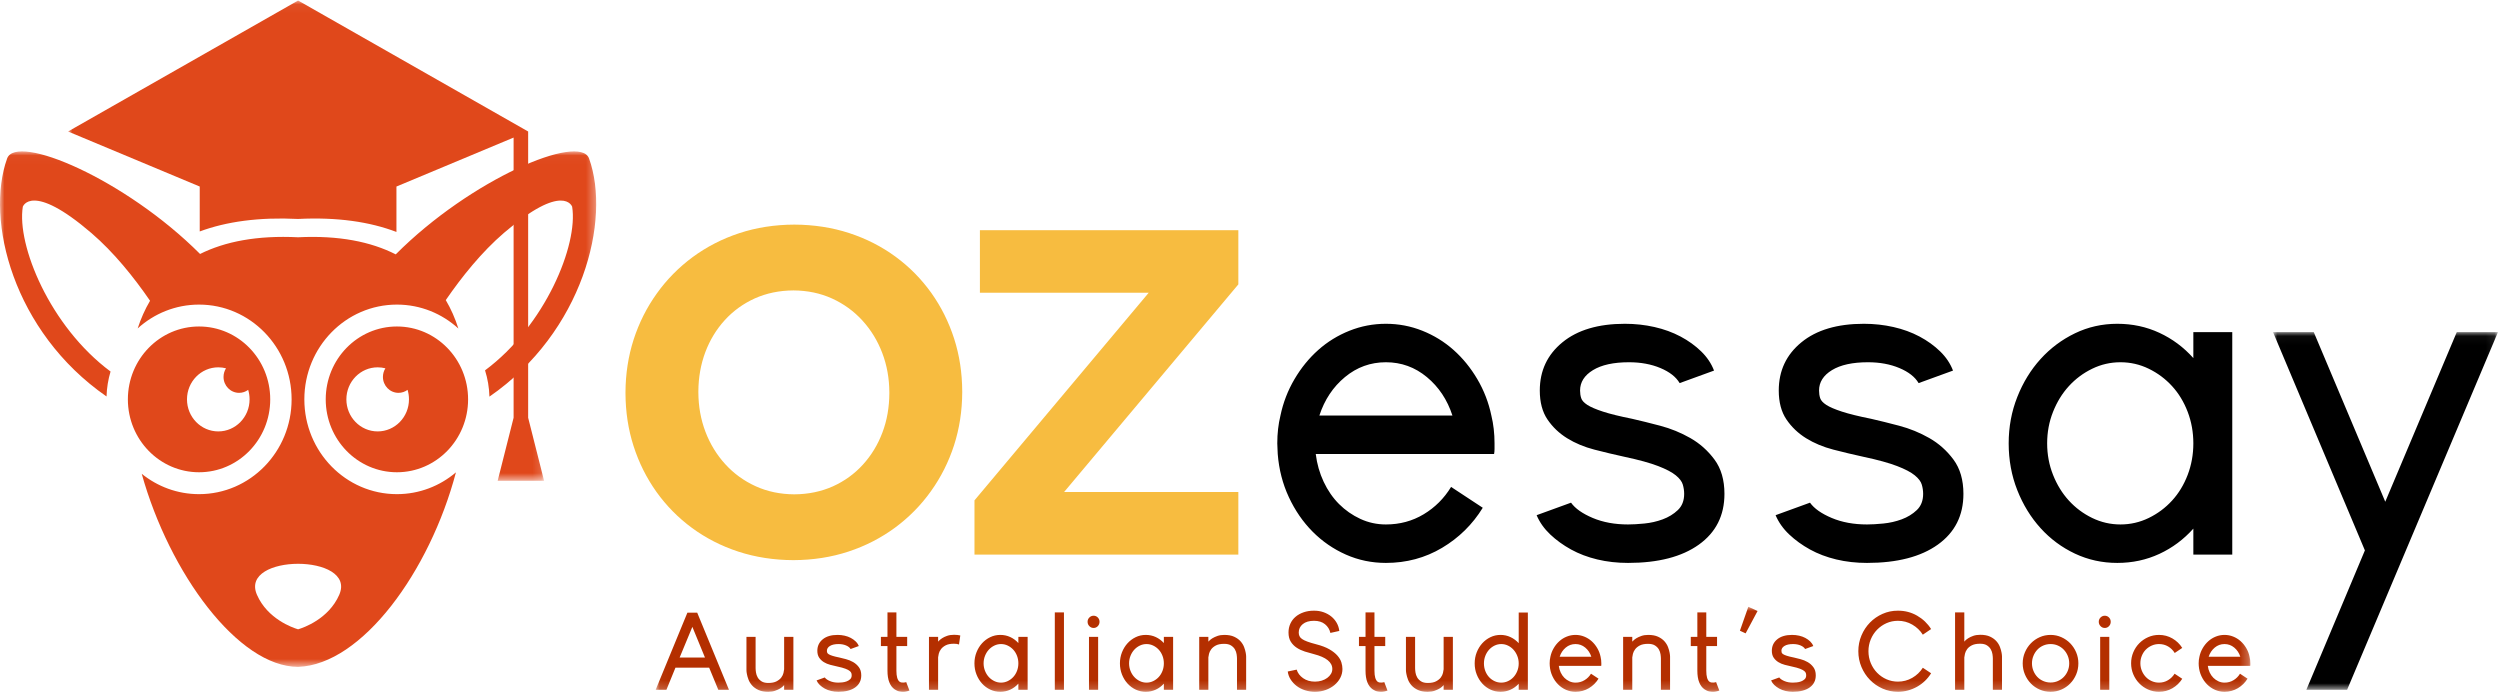 <?xml version="1.0" encoding="UTF-8" standalone="no"?>
<svg width="288px" height="80px" viewBox="0 0 288 80" version="1.1" xmlns="http://www.w3.org/2000/svg" xmlns:xlink="http://www.w3.org/1999/xlink">
    <!-- Generator: Sketch 41.2 (35397) - http://www.bohemiancoding.com/sketch -->
    <title>Logo</title>
    <desc>Created with Sketch.</desc>
    <defs>
        <polygon id="path-1" points="1.17973531e-21 0.022 1.17973531e-21 59.405 68.682 59.405 68.682 0.022 0 0.022"></polygon>
        <polygon id="path-3" points="0.03 9.805 183.738 9.805 183.738 0.014 0.03 0.014 0.03 9.805"></polygon>
        <polygon id="path-5" points="54.847 0.052 0.003 0.052 0.003 55.384 54.847 55.384 54.847 0.052"></polygon>
        <polygon id="path-7" points="25.921 41.248 25.921 0.044 0.008 0.044 0.008 41.248 25.921 41.248"></polygon>
    </defs>
    <g id="Styleguide" stroke="none" stroke-width="1" fill="none" fill-rule="evenodd">
        <g id="OZ-27/02-Home-page" transform="translate(-830, -2758)">
            <g id="Group-19" transform="translate(0, 2502)">
                <g id="Tel" transform="translate(724, 0)">
                    <g id="Logo" transform="translate(106, 256)">
                        <g id="Group-3" transform="translate(0, 17.419)">
                            <mask id="mask-2" fill="white">
                                <use xlink:href="#path-1"></use>
                            </mask>
                            <g id="Clip-2"></g>
                            <path d="M34.34,59.405 C41.699,59.155 49.507,48.411 52.525,36.997 C50.679,38.564 48.309,39.507 45.724,39.507 C39.836,39.507 35.061,34.617 35.061,28.588 C35.061,22.56 39.836,17.67 45.724,17.67 C48.442,17.67 50.922,18.712 52.805,20.427 C52.435,19.267 51.955,18.169 51.353,17.152 C53.204,14.46 55.488,11.615 58.061,9.405 C64.93,3.504 65.912,6.393 65.912,6.393 C66.621,10.771 62.825,20.085 55.877,25.245 C56.178,26.203 56.353,27.219 56.383,28.273 C67.177,20.815 70.4,7.907 67.861,0.841 C66.802,-2.108 54.221,3.216 45.589,11.885 C42.723,10.428 39.025,9.681 34.34,9.915 C29.625,9.679 25.915,10.409 23.047,11.838 C14.416,3.197 1.878,-2.103 0.82,0.841 C-1.716,7.901 1.499,20.793 12.273,28.254 C12.302,27.257 12.462,26.293 12.736,25.381 C5.738,20.186 1.915,10.807 2.628,6.397 C2.628,6.397 3.617,3.49 10.532,9.43 C13.123,11.655 15.423,14.519 17.286,17.23 C16.698,18.222 16.226,19.291 15.858,20.419 C17.74,18.709 20.217,17.67 22.93,17.67 C28.819,17.67 33.593,22.56 33.593,28.588 C33.593,34.617 28.819,39.507 22.93,39.507 C20.437,39.507 18.142,38.629 16.326,37.16 C19.53,48.641 27.456,59.395 34.34,59.405 L34.34,59.405 Z M34.341,55.077 L34.29,55.062 C33.736,54.895 30.819,53.897 29.6,51.098 C27.529,46.341 41.153,46.341 39.082,51.098 C37.863,53.897 34.946,54.895 34.392,55.062 L34.341,55.077 Z M43.508,24.897 C43.815,24.897 44.113,24.936 44.397,25.01 C44.217,25.296 44.113,25.636 44.113,26.002 C44.113,27.015 44.915,27.837 45.905,27.837 C46.295,27.837 46.657,27.708 46.951,27.491 C47.057,27.838 47.114,28.206 47.114,28.588 C47.114,30.627 45.499,32.28 43.508,32.28 C41.517,32.28 39.903,30.627 39.903,28.588 C39.903,26.55 41.517,24.897 43.508,24.897 L43.508,24.897 Z M25.147,24.897 C25.453,24.897 25.751,24.936 26.035,25.01 C25.856,25.296 25.751,25.636 25.751,26.002 C25.751,27.015 26.554,27.837 27.543,27.837 C27.934,27.837 28.295,27.708 28.59,27.491 C28.695,27.838 28.752,28.206 28.752,28.588 C28.752,30.627 27.137,32.28 25.147,32.28 C23.156,32.28 21.541,30.627 21.541,28.588 C21.541,26.55 23.156,24.897 25.147,24.897 L25.147,24.897 Z M45.724,20.192 C41.196,20.192 37.524,23.952 37.524,28.588 C37.524,33.225 41.196,36.985 45.724,36.985 C50.252,36.985 53.924,33.225 53.924,28.588 C53.924,23.952 50.252,20.192 45.724,20.192 L45.724,20.192 Z M22.93,20.192 C27.459,20.192 31.13,23.952 31.13,28.588 C31.13,33.225 27.459,36.985 22.93,36.985 C18.403,36.985 14.731,33.225 14.731,28.588 C14.731,23.952 18.403,20.192 22.93,20.192 L22.93,20.192 Z" id="Fill-1" fill="#E0481B" mask="url(#mask-2)"></path>
                        </g>
                        <path d="M91.4,64.528 C93.659,64.519 95.771,64.19 97.743,63.54 C99.716,62.89 101.506,61.965 103.114,60.782 C104.713,59.598 106.094,58.201 107.241,56.591 C108.397,54.98 109.283,53.218 109.909,51.288 C110.526,49.366 110.839,47.337 110.848,45.201 L110.848,45.095 C110.839,42.959 110.535,40.939 109.918,39.017 C109.301,37.096 108.423,35.343 107.285,33.741 C106.138,32.139 104.773,30.751 103.174,29.577 C101.584,28.411 99.803,27.495 97.839,26.854 C95.875,26.213 93.763,25.884 91.504,25.875 C89.245,25.884 87.133,26.213 85.16,26.863 C83.188,27.513 81.398,28.438 79.79,29.621 C78.191,30.805 76.81,32.202 75.662,33.812 C74.507,35.423 73.62,37.185 72.995,39.115 C72.378,41.037 72.065,43.066 72.056,45.201 L72.056,45.308 C72.065,47.444 72.369,49.463 72.986,51.385 C73.603,53.307 74.481,55.06 75.619,56.662 C76.766,58.264 78.13,59.652 79.729,60.826 C81.32,61.992 83.101,62.908 85.065,63.549 C87.029,64.19 89.14,64.519 91.4,64.528 L91.4,64.528 Z M91.504,56.947 C89.879,56.938 88.393,56.626 87.046,56.012 C85.699,55.399 84.535,54.553 83.553,53.476 C82.571,52.4 81.806,51.154 81.267,49.739 C80.729,48.325 80.459,46.812 80.451,45.201 L80.451,45.095 C80.459,43.484 80.729,41.971 81.25,40.575 C81.78,39.169 82.527,37.941 83.501,36.873 C84.474,35.805 85.63,34.978 86.959,34.373 C88.298,33.777 89.775,33.465 91.4,33.456 C93.025,33.465 94.511,33.777 95.858,34.39 C97.204,35.004 98.369,35.85 99.351,36.926 C100.333,38.003 101.098,39.249 101.636,40.664 C102.175,42.078 102.445,43.591 102.453,45.201 L102.453,45.308 C102.445,46.919 102.184,48.431 101.654,49.828 C101.124,51.234 100.376,52.462 99.403,53.53 C98.43,54.598 97.283,55.425 95.945,56.03 C94.606,56.626 93.129,56.938 91.504,56.947 L91.504,56.947 Z M112.26,63.887 L142.657,63.887 L142.657,56.68 L122.583,56.68 L142.657,32.762 L142.657,26.516 L112.885,26.516 L112.885,33.723 L132.333,33.723 L112.26,57.641 L112.26,63.887 Z" id="Fill-4" fill="#F7BC40"></path>
                        <path d="M151.575,52.302 C151.714,53.441 152.018,54.509 152.487,55.505 C152.957,56.502 153.548,57.356 154.26,58.068 C154.973,58.78 155.79,59.349 156.711,59.776 C157.632,60.203 158.614,60.417 159.657,60.417 C161.256,60.417 162.707,60.025 164.01,59.242 C165.314,58.459 166.365,57.409 167.165,56.093 L170.814,58.495 C169.632,60.417 168.068,61.956 166.122,63.113 C164.175,64.27 162.02,64.848 159.657,64.848 C158.023,64.848 156.485,64.528 155.042,63.887 C153.6,63.246 152.322,62.365 151.21,61.244 C150.098,60.123 149.185,58.797 148.473,57.267 C147.76,55.737 147.335,54.082 147.195,52.302 C147.195,52.124 147.187,51.928 147.169,51.715 C147.152,51.501 147.143,51.288 147.143,51.074 C147.143,49.935 147.265,48.867 147.508,47.871 C147.821,46.376 148.36,44.979 149.125,43.68 C149.889,42.381 150.802,41.26 151.862,40.317 C152.922,39.373 154.121,38.635 155.459,38.101 C156.798,37.567 158.197,37.3 159.657,37.3 C161.116,37.3 162.516,37.567 163.854,38.101 C165.192,38.635 166.391,39.373 167.451,40.317 C168.511,41.26 169.424,42.381 170.189,43.68 C170.954,44.979 171.492,46.376 171.805,47.871 C172.048,48.867 172.17,49.935 172.17,51.074 L172.17,51.715 C172.17,51.928 172.153,52.124 172.118,52.302 L151.575,52.302 Z M167.321,47.871 C166.73,46.056 165.748,44.579 164.375,43.44 C163.002,42.301 161.429,41.731 159.657,41.731 C157.884,41.731 156.311,42.301 154.938,43.44 C153.565,44.579 152.583,46.056 151.992,47.871 L167.321,47.871 Z M188.02,48.245 C188.959,48.458 190.036,48.725 191.253,49.045 C192.469,49.366 193.625,49.837 194.72,50.46 C195.815,51.083 196.745,51.911 197.509,52.943 C198.274,53.975 198.656,55.292 198.656,56.893 C198.656,59.385 197.674,61.333 195.711,62.739 C193.747,64.145 191.027,64.848 187.551,64.848 C186.3,64.848 185.118,64.715 184.006,64.448 C182.893,64.181 181.885,63.798 180.982,63.3 C180.078,62.801 179.278,62.223 178.583,61.565 C177.888,60.906 177.366,60.168 177.019,59.349 L180.982,57.908 C181.468,58.584 182.302,59.171 183.484,59.669 C184.666,60.168 186.022,60.417 187.551,60.417 C188.072,60.417 188.698,60.381 189.428,60.31 C190.158,60.239 190.862,60.079 191.54,59.83 C192.217,59.58 192.8,59.225 193.286,58.762 C193.773,58.299 194.016,57.676 194.016,56.893 C194.016,56.537 193.964,56.181 193.86,55.826 C193.755,55.47 193.486,55.114 193.052,54.758 C192.617,54.402 191.939,54.046 191.018,53.69 C190.097,53.334 188.802,52.978 187.134,52.622 C185.987,52.373 184.831,52.097 183.667,51.795 C182.502,51.492 181.459,51.056 180.538,50.487 C179.617,49.917 178.861,49.197 178.27,48.325 C177.679,47.453 177.384,46.34 177.384,44.988 C177.384,42.71 178.253,40.859 179.991,39.436 C181.729,38.012 184.127,37.3 187.186,37.3 C188.368,37.3 189.506,37.425 190.601,37.674 C191.696,37.923 192.695,38.288 193.599,38.768 C194.503,39.249 195.294,39.818 195.971,40.477 C196.649,41.135 197.145,41.874 197.457,42.692 L193.495,44.134 C193.078,43.422 192.339,42.844 191.279,42.398 C190.219,41.954 189.011,41.731 187.655,41.731 C185.882,41.731 184.501,42.034 183.51,42.639 C182.52,43.244 182.024,44.027 182.024,44.988 C182.024,45.308 182.068,45.602 182.155,45.869 C182.241,46.136 182.476,46.394 182.858,46.643 C183.241,46.892 183.84,47.15 184.657,47.417 C185.474,47.684 186.595,47.96 188.02,48.245 L188.02,48.245 Z M215.55,48.245 C216.488,48.458 217.566,48.725 218.782,49.045 C219.999,49.366 221.154,49.837 222.249,50.46 C223.344,51.083 224.274,51.911 225.039,52.943 C225.804,53.975 226.186,55.292 226.186,56.893 C226.186,59.385 225.204,61.333 223.24,62.739 C221.276,64.145 218.556,64.848 215.08,64.848 C213.829,64.848 212.647,64.715 211.535,64.448 C210.423,64.181 209.415,63.798 208.511,63.3 C207.607,62.801 206.808,62.223 206.112,61.565 C205.417,60.906 204.896,60.168 204.548,59.349 L208.511,57.908 C208.998,58.584 209.832,59.171 211.014,59.669 C212.195,60.168 213.551,60.417 215.08,60.417 C215.602,60.417 216.228,60.381 216.957,60.31 C217.687,60.239 218.391,60.079 219.069,59.83 C219.747,59.58 220.329,59.225 220.816,58.762 C221.302,58.299 221.546,57.676 221.546,56.893 C221.546,56.537 221.494,56.181 221.389,55.826 C221.285,55.47 221.016,55.114 220.581,54.758 C220.147,54.402 219.469,54.046 218.547,53.69 C217.626,53.334 216.332,52.978 214.663,52.622 C213.516,52.373 212.36,52.097 211.196,51.795 C210.031,51.492 208.989,51.056 208.068,50.487 C207.147,49.917 206.391,49.197 205.8,48.325 C205.209,47.453 204.913,46.34 204.913,44.988 C204.913,42.71 205.782,40.859 207.52,39.436 C209.258,38.012 211.656,37.3 214.715,37.3 C215.897,37.3 217.035,37.425 218.13,37.674 C219.225,37.923 220.225,38.288 221.128,38.768 C222.032,39.249 222.823,39.818 223.501,40.477 C224.179,41.135 224.674,41.874 224.987,42.692 L221.024,44.134 C220.607,43.422 219.868,42.844 218.808,42.398 C217.748,41.954 216.54,41.731 215.185,41.731 C213.412,41.731 212.03,42.034 211.04,42.639 C210.049,43.244 209.554,44.027 209.554,44.988 C209.554,45.308 209.597,45.602 209.684,45.869 C209.771,46.136 210.005,46.394 210.388,46.643 C210.77,46.892 211.37,47.15 212.187,47.417 C213.003,47.684 214.125,47.96 215.55,48.245 L215.55,48.245 Z M257.157,38.261 L257.157,63.887 L252.673,63.887 L252.673,60.897 C251.56,62.143 250.257,63.113 248.762,63.807 C247.268,64.501 245.651,64.848 243.913,64.848 C242.175,64.848 240.55,64.492 239.038,63.78 C237.526,63.068 236.205,62.09 235.076,60.844 C233.946,59.598 233.051,58.139 232.391,56.466 C231.73,54.793 231.4,52.996 231.4,51.074 C231.4,49.188 231.73,47.408 232.391,45.735 C233.051,44.062 233.946,42.603 235.076,41.358 C236.205,40.112 237.526,39.124 239.038,38.395 C240.55,37.665 242.175,37.3 243.913,37.3 C245.651,37.3 247.268,37.647 248.762,38.341 C250.257,39.035 251.56,40.005 252.673,41.251 L252.673,38.261 L257.157,38.261 Z M244.278,60.417 C245.425,60.417 246.511,60.168 247.537,59.669 C248.562,59.171 249.457,58.504 250.222,57.667 C250.987,56.831 251.586,55.843 252.021,54.704 C252.455,53.565 252.673,52.355 252.673,51.074 C252.673,49.793 252.455,48.583 252.021,47.444 C251.586,46.305 250.987,45.317 250.222,44.481 C249.457,43.644 248.562,42.977 247.537,42.479 C246.511,41.98 245.425,41.731 244.278,41.731 C243.131,41.731 242.045,41.98 241.019,42.479 C239.994,42.977 239.099,43.644 238.334,44.481 C237.57,45.317 236.961,46.305 236.51,47.444 C236.058,48.583 235.832,49.793 235.832,51.074 C235.832,52.355 236.058,53.565 236.51,54.704 C236.961,55.843 237.57,56.831 238.334,57.667 C239.099,58.504 239.994,59.171 241.019,59.669 C242.045,60.168 243.131,60.417 244.278,60.417 L244.278,60.417 Z" id="Fill-6" fill="#000000"></path>
                        <g id="Group-10" transform="translate(75.501, 69.889)">
                            <mask id="mask-4" fill="white">
                                <use xlink:href="#path-3"></use>
                            </mask>
                            <g id="Clip-9"></g>
                            <path d="M4.817,0.687 L8.475,9.576 L7.248,9.576 L6.193,7.024 L2.312,7.024 L1.27,9.576 L0.03,9.576 L3.688,0.687 L4.817,0.687 Z M2.795,5.855 L5.71,5.855 L4.259,2.325 L2.795,5.855 Z M10.54,7.747 C10.507,7.587 10.49,7.438 10.49,7.303 L10.49,7.125 L10.49,3.481 L11.544,3.481 L11.544,7.074 C11.544,7.218 11.559,7.388 11.588,7.582 C11.617,7.777 11.681,7.963 11.78,8.141 C11.879,8.319 12.026,8.471 12.22,8.598 C12.415,8.725 12.677,8.789 13.008,8.789 C13.405,8.789 13.723,8.725 13.963,8.598 C14.202,8.471 14.384,8.323 14.508,8.154 C14.632,7.984 14.715,7.811 14.756,7.633 C14.798,7.455 14.822,7.316 14.831,7.214 L14.831,3.481 L15.897,3.481 L15.897,9.576 L14.831,9.576 L14.831,9.03 C14.831,9.03 14.792,9.072 14.713,9.157 C14.634,9.242 14.519,9.331 14.366,9.424 C14.213,9.517 14.023,9.604 13.795,9.684 C13.568,9.764 13.301,9.805 12.995,9.805 C12.541,9.805 12.164,9.735 11.867,9.595 C11.569,9.456 11.327,9.282 11.141,9.074 C10.955,8.867 10.817,8.643 10.726,8.401 C10.635,8.16 10.573,7.942 10.54,7.747 L10.54,7.747 Z M21.186,5.855 C21.409,5.906 21.666,5.97 21.955,6.046 C22.245,6.122 22.519,6.234 22.78,6.382 C23.04,6.531 23.261,6.727 23.443,6.973 C23.625,7.218 23.716,7.531 23.716,7.912 C23.716,8.505 23.483,8.969 23.015,9.303 C22.548,9.638 21.901,9.805 21.075,9.805 C20.777,9.805 20.496,9.773 20.231,9.709 C19.967,9.646 19.727,9.555 19.512,9.436 C19.297,9.318 19.107,9.18 18.942,9.024 C18.776,8.867 18.652,8.691 18.569,8.497 L19.512,8.154 C19.628,8.315 19.826,8.454 20.107,8.573 C20.388,8.691 20.711,8.751 21.075,8.751 C21.199,8.751 21.347,8.742 21.521,8.725 C21.695,8.708 21.862,8.67 22.023,8.611 C22.185,8.552 22.323,8.467 22.439,8.357 C22.555,8.247 22.612,8.099 22.612,7.912 C22.612,7.828 22.6,7.743 22.575,7.659 C22.55,7.574 22.486,7.489 22.383,7.405 C22.28,7.32 22.118,7.235 21.899,7.151 C21.68,7.066 21.372,6.981 20.975,6.897 C20.703,6.837 20.428,6.772 20.151,6.7 C19.874,6.628 19.626,6.524 19.407,6.389 C19.188,6.253 19.008,6.082 18.867,5.875 C18.727,5.667 18.656,5.402 18.656,5.081 C18.656,4.539 18.863,4.099 19.276,3.76 C19.69,3.421 20.26,3.252 20.988,3.252 C21.269,3.252 21.54,3.282 21.8,3.341 C22.061,3.4 22.298,3.487 22.513,3.601 C22.728,3.716 22.916,3.851 23.077,4.008 C23.239,4.164 23.357,4.34 23.431,4.535 L22.488,4.877 C22.389,4.708 22.214,4.571 21.961,4.465 C21.709,4.359 21.422,4.306 21.1,4.306 C20.678,4.306 20.349,4.378 20.113,4.522 C19.878,4.666 19.76,4.852 19.76,5.081 C19.76,5.157 19.77,5.227 19.791,5.29 C19.812,5.354 19.867,5.415 19.958,5.474 C20.049,5.534 20.192,5.595 20.386,5.658 C20.581,5.722 20.847,5.788 21.186,5.855 L21.186,5.855 Z M29.265,9.665 C29.241,9.674 29.175,9.695 29.067,9.728 C28.96,9.762 28.825,9.785 28.664,9.798 C28.503,9.811 28.325,9.8 28.131,9.767 C27.936,9.733 27.748,9.652 27.566,9.525 C27.013,9.144 26.736,8.429 26.736,7.379 L26.736,4.535 L25.979,4.535 L25.979,3.481 L26.736,3.481 L26.736,0.662 L27.765,0.662 L27.765,3.481 L29.005,3.481 L29.005,4.535 L27.765,4.535 L27.765,7.379 C27.765,8.048 27.889,8.471 28.137,8.649 C28.211,8.7 28.292,8.729 28.379,8.738 C28.465,8.746 28.546,8.749 28.621,8.744 C28.695,8.74 28.759,8.729 28.813,8.713 C28.867,8.696 28.893,8.687 28.893,8.687 L29.265,9.665 Z M34.405,3.239 C34.67,3.239 34.91,3.265 35.125,3.316 L34.976,4.357 C34.827,4.298 34.633,4.268 34.393,4.268 C33.996,4.268 33.68,4.33 33.444,4.452 C33.209,4.575 33.027,4.723 32.899,4.897 C32.77,5.07 32.686,5.244 32.645,5.417 C32.603,5.591 32.578,5.728 32.57,5.83 L32.57,9.576 L31.516,9.576 L31.516,3.481 L32.57,3.481 L32.57,4.027 C32.578,4.018 32.622,3.974 32.7,3.893 C32.779,3.813 32.893,3.724 33.041,3.627 C33.19,3.529 33.378,3.44 33.606,3.36 C33.833,3.28 34.1,3.239 34.405,3.239 L34.405,3.239 Z M42.882,3.481 L42.882,9.576 L41.815,9.576 L41.815,8.865 C41.55,9.161 41.24,9.392 40.885,9.557 C40.529,9.722 40.145,9.805 39.732,9.805 C39.318,9.805 38.932,9.72 38.572,9.551 C38.212,9.381 37.898,9.149 37.629,8.852 C37.361,8.556 37.148,8.209 36.991,7.811 C36.834,7.413 36.755,6.985 36.755,6.528 C36.755,6.08 36.834,5.656 36.991,5.258 C37.148,4.861 37.361,4.513 37.629,4.217 C37.898,3.921 38.212,3.686 38.572,3.513 C38.932,3.339 39.318,3.252 39.732,3.252 C40.145,3.252 40.529,3.335 40.885,3.5 C41.24,3.665 41.55,3.896 41.815,4.192 L41.815,3.481 L42.882,3.481 Z M39.818,8.751 C40.091,8.751 40.349,8.691 40.593,8.573 C40.837,8.454 41.05,8.296 41.232,8.097 C41.414,7.898 41.557,7.663 41.66,7.392 C41.763,7.121 41.815,6.833 41.815,6.528 C41.815,6.224 41.763,5.936 41.66,5.665 C41.557,5.394 41.414,5.159 41.232,4.96 C41.05,4.761 40.837,4.602 40.593,4.484 C40.349,4.365 40.091,4.306 39.818,4.306 C39.546,4.306 39.287,4.365 39.043,4.484 C38.799,4.602 38.586,4.761 38.405,4.96 C38.223,5.159 38.078,5.394 37.971,5.665 C37.863,5.936 37.809,6.224 37.809,6.528 C37.809,6.833 37.863,7.121 37.971,7.392 C38.078,7.663 38.223,7.898 38.405,8.097 C38.586,8.296 38.799,8.454 39.043,8.573 C39.287,8.691 39.546,8.751 39.818,8.751 L39.818,8.751 Z M46.013,9.576 L47.067,9.576 L47.067,0.662 L46.013,0.662 L46.013,9.576 Z M49.95,9.576 L51.004,9.576 L51.004,3.481 L49.95,3.481 L49.95,9.576 Z M51.165,1.741 C51.165,1.936 51.099,2.103 50.967,2.243 C50.834,2.382 50.673,2.452 50.483,2.452 C50.293,2.452 50.13,2.382 49.993,2.243 C49.857,2.103 49.789,1.936 49.789,1.741 C49.789,1.546 49.857,1.381 49.993,1.246 C50.13,1.11 50.293,1.042 50.483,1.042 C50.673,1.042 50.834,1.11 50.967,1.246 C51.099,1.381 51.165,1.546 51.165,1.741 L51.165,1.741 Z M59.641,3.481 L59.641,9.576 L58.575,9.576 L58.575,8.865 C58.31,9.161 58,9.392 57.644,9.557 C57.289,9.722 56.904,9.805 56.491,9.805 C56.078,9.805 55.691,9.72 55.331,9.551 C54.972,9.381 54.658,9.149 54.389,8.852 C54.12,8.556 53.907,8.209 53.75,7.811 C53.593,7.413 53.515,6.985 53.515,6.528 C53.515,6.08 53.593,5.656 53.75,5.258 C53.907,4.861 54.12,4.513 54.389,4.217 C54.658,3.921 54.972,3.686 55.331,3.513 C55.691,3.339 56.078,3.252 56.491,3.252 C56.904,3.252 57.289,3.335 57.644,3.5 C58,3.665 58.31,3.896 58.575,4.192 L58.575,3.481 L59.641,3.481 Z M56.578,8.751 C56.851,8.751 57.109,8.691 57.353,8.573 C57.597,8.454 57.81,8.296 57.992,8.097 C58.174,7.898 58.316,7.663 58.42,7.392 C58.523,7.121 58.575,6.833 58.575,6.528 C58.575,6.224 58.523,5.936 58.42,5.665 C58.316,5.394 58.174,5.159 57.992,4.96 C57.81,4.761 57.597,4.602 57.353,4.484 C57.109,4.365 56.851,4.306 56.578,4.306 C56.305,4.306 56.047,4.365 55.803,4.484 C55.559,4.602 55.346,4.761 55.164,4.96 C54.982,5.159 54.837,5.394 54.73,5.665 C54.623,5.936 54.569,6.224 54.569,6.528 C54.569,6.833 54.623,7.121 54.73,7.392 C54.837,7.663 54.982,7.898 55.164,8.097 C55.346,8.296 55.559,8.454 55.803,8.573 C56.047,8.691 56.305,8.751 56.578,8.751 L56.578,8.751 Z M68.006,5.309 C68.022,5.402 68.035,5.485 68.043,5.557 C68.051,5.629 68.055,5.695 68.055,5.754 L68.055,5.932 L68.055,9.576 L67.001,9.576 L67.001,5.982 C67.001,5.847 66.987,5.682 66.958,5.487 C66.929,5.292 66.865,5.106 66.765,4.928 C66.666,4.751 66.517,4.598 66.319,4.471 C66.12,4.344 65.856,4.281 65.525,4.281 C65.128,4.281 64.812,4.342 64.576,4.465 C64.341,4.588 64.159,4.736 64.031,4.909 C63.903,5.083 63.818,5.256 63.777,5.43 C63.735,5.604 63.71,5.741 63.702,5.843 L63.702,9.576 L62.648,9.576 L62.648,3.481 L63.702,3.481 L63.702,4.027 C63.71,4.027 63.754,3.984 63.832,3.9 C63.911,3.815 64.027,3.726 64.18,3.633 C64.333,3.54 64.523,3.453 64.75,3.373 C64.977,3.292 65.24,3.252 65.537,3.252 C65.992,3.252 66.371,3.322 66.672,3.462 C66.974,3.601 67.218,3.775 67.404,3.982 C67.59,4.19 67.729,4.414 67.82,4.655 C67.911,4.897 67.972,5.115 68.006,5.309 L68.006,5.309 Z M76.122,4.331 C76.75,4.492 77.261,4.687 77.654,4.916 C78.046,5.144 78.354,5.388 78.578,5.646 C78.801,5.904 78.952,6.164 79.03,6.427 C79.109,6.689 79.148,6.939 79.148,7.176 C79.148,7.54 79.065,7.881 78.9,8.198 C78.735,8.516 78.509,8.793 78.224,9.03 C77.939,9.267 77.604,9.456 77.22,9.595 C76.835,9.735 76.424,9.805 75.986,9.805 C75.581,9.805 75.196,9.745 74.832,9.627 C74.468,9.508 74.148,9.343 73.871,9.132 C73.594,8.92 73.365,8.672 73.183,8.389 C73.001,8.105 72.889,7.798 72.848,7.468 L73.877,7.252 C73.993,7.642 74.239,7.97 74.615,8.236 C74.991,8.503 75.448,8.636 75.986,8.636 C76.259,8.636 76.517,8.598 76.761,8.522 C77.005,8.446 77.218,8.34 77.399,8.205 C77.581,8.069 77.724,7.915 77.827,7.741 C77.931,7.568 77.982,7.379 77.982,7.176 C77.982,6.397 77.271,5.826 75.849,5.462 C75.51,5.377 75.167,5.28 74.82,5.17 C74.473,5.059 74.161,4.913 73.883,4.731 C73.606,4.549 73.379,4.319 73.201,4.039 C73.024,3.76 72.935,3.404 72.935,2.973 C72.935,2.609 73.005,2.272 73.146,1.963 C73.286,1.654 73.485,1.39 73.741,1.17 C73.997,0.949 74.307,0.776 74.671,0.649 C75.035,0.522 75.436,0.459 75.874,0.459 C76.263,0.459 76.627,0.518 76.965,0.636 C77.304,0.755 77.602,0.918 77.858,1.125 C78.115,1.333 78.323,1.578 78.485,1.862 C78.646,2.145 78.747,2.456 78.788,2.795 L77.759,3.024 C77.668,2.617 77.461,2.283 77.139,2.02 C76.817,1.758 76.395,1.627 75.874,1.627 C75.32,1.627 74.888,1.754 74.578,2.008 C74.268,2.262 74.113,2.583 74.113,2.973 C74.113,3.125 74.14,3.263 74.194,3.385 C74.247,3.508 74.346,3.62 74.491,3.722 C74.636,3.824 74.838,3.923 75.099,4.02 C75.359,4.118 75.7,4.221 76.122,4.331 L76.122,4.331 Z M84.338,9.665 C84.313,9.674 84.247,9.695 84.139,9.728 C84.032,9.762 83.897,9.785 83.736,9.798 C83.575,9.811 83.397,9.8 83.203,9.767 C83.009,9.733 82.821,9.652 82.639,9.525 C82.085,9.144 81.808,8.429 81.808,7.379 L81.808,4.535 L81.051,4.535 L81.051,3.481 L81.808,3.481 L81.808,0.662 L82.837,0.662 L82.837,3.481 L84.077,3.481 L84.077,4.535 L82.837,4.535 L82.837,7.379 C82.837,8.048 82.961,8.471 83.209,8.649 C83.284,8.7 83.364,8.729 83.451,8.738 C83.538,8.746 83.618,8.749 83.693,8.744 C83.767,8.74 83.831,8.729 83.885,8.713 C83.939,8.696 83.966,8.687 83.966,8.687 L84.338,9.665 Z M86.514,7.747 C86.481,7.587 86.464,7.438 86.464,7.303 L86.464,7.125 L86.464,3.481 L87.518,3.481 L87.518,7.074 C87.518,7.218 87.533,7.388 87.562,7.582 C87.591,7.777 87.655,7.963 87.754,8.141 C87.853,8.319 88,8.471 88.194,8.598 C88.389,8.725 88.651,8.789 88.982,8.789 C89.378,8.789 89.697,8.725 89.936,8.598 C90.176,8.471 90.358,8.323 90.482,8.154 C90.606,7.984 90.689,7.811 90.73,7.633 C90.772,7.455 90.796,7.316 90.805,7.214 L90.805,3.481 L91.871,3.481 L91.871,9.576 L90.805,9.576 L90.805,9.03 C90.805,9.03 90.766,9.072 90.687,9.157 C90.608,9.242 90.493,9.331 90.34,9.424 C90.187,9.517 89.996,9.604 89.769,9.684 C89.542,9.764 89.275,9.805 88.969,9.805 C88.515,9.805 88.138,9.735 87.841,9.595 C87.543,9.456 87.301,9.282 87.115,9.074 C86.929,8.867 86.791,8.643 86.7,8.401 C86.609,8.16 86.547,7.942 86.514,7.747 L86.514,7.747 Z M100.508,0.674 L100.508,9.576 L99.454,9.576 L99.454,8.878 C99.182,9.174 98.867,9.403 98.512,9.563 C98.156,9.724 97.772,9.805 97.358,9.805 C96.945,9.805 96.559,9.72 96.199,9.551 C95.839,9.381 95.525,9.149 95.256,8.852 C94.988,8.556 94.775,8.209 94.618,7.811 C94.461,7.413 94.382,6.99 94.382,6.541 C94.382,6.084 94.461,5.656 94.618,5.258 C94.775,4.861 94.988,4.513 95.256,4.217 C95.525,3.921 95.839,3.686 96.199,3.513 C96.559,3.339 96.945,3.252 97.358,3.252 C97.772,3.252 98.156,3.337 98.512,3.506 C98.867,3.675 99.182,3.908 99.454,4.205 L99.454,0.674 L100.508,0.674 Z M97.445,8.751 C97.718,8.751 97.977,8.693 98.22,8.579 C98.465,8.465 98.677,8.308 98.859,8.109 C99.041,7.91 99.186,7.676 99.293,7.405 C99.401,7.134 99.454,6.846 99.454,6.541 C99.454,6.236 99.401,5.948 99.293,5.678 C99.186,5.407 99.041,5.17 98.859,4.966 C98.677,4.763 98.465,4.602 98.22,4.484 C97.977,4.365 97.718,4.306 97.445,4.306 C97.173,4.306 96.914,4.365 96.67,4.484 C96.426,4.602 96.214,4.763 96.032,4.966 C95.85,5.17 95.707,5.407 95.604,5.678 C95.5,5.948 95.449,6.236 95.449,6.541 C95.449,6.846 95.5,7.134 95.604,7.405 C95.707,7.676 95.85,7.91 96.032,8.109 C96.214,8.308 96.426,8.465 96.67,8.579 C96.914,8.693 97.173,8.751 97.445,8.751 L97.445,8.751 Z M104.073,6.82 C104.107,7.091 104.179,7.345 104.291,7.582 C104.402,7.819 104.543,8.023 104.712,8.192 C104.882,8.361 105.076,8.497 105.295,8.598 C105.514,8.7 105.748,8.751 105.996,8.751 C106.376,8.751 106.721,8.658 107.031,8.471 C107.341,8.285 107.592,8.035 107.782,7.722 L108.65,8.294 C108.369,8.751 107.997,9.117 107.534,9.392 C107.071,9.667 106.558,9.805 105.996,9.805 C105.607,9.805 105.242,9.728 104.898,9.576 C104.555,9.424 104.251,9.214 103.987,8.947 C103.722,8.681 103.505,8.365 103.336,8.001 C103.166,7.637 103.065,7.244 103.032,6.82 C103.032,6.778 103.03,6.732 103.026,6.681 C103.022,6.63 103.019,6.579 103.019,6.528 C103.019,6.257 103.048,6.004 103.106,5.766 C103.181,5.411 103.309,5.079 103.491,4.77 C103.672,4.461 103.89,4.194 104.142,3.97 C104.394,3.745 104.679,3.57 104.998,3.443 C105.316,3.316 105.649,3.252 105.996,3.252 C106.343,3.252 106.676,3.316 106.994,3.443 C107.312,3.57 107.598,3.745 107.85,3.97 C108.102,4.194 108.319,4.461 108.501,4.77 C108.683,5.079 108.811,5.411 108.885,5.766 C108.943,6.004 108.972,6.257 108.972,6.528 L108.972,6.681 C108.972,6.732 108.968,6.778 108.96,6.82 L104.073,6.82 Z M107.819,5.766 C107.678,5.335 107.445,4.983 107.118,4.712 C106.792,4.442 106.418,4.306 105.996,4.306 C105.574,4.306 105.2,4.442 104.873,4.712 C104.547,4.983 104.313,5.335 104.173,5.766 L107.819,5.766 Z M116.841,5.309 C116.857,5.402 116.87,5.485 116.878,5.557 C116.886,5.629 116.89,5.695 116.89,5.754 L116.89,5.932 L116.89,9.576 L115.836,9.576 L115.836,5.982 C115.836,5.847 115.822,5.682 115.793,5.487 C115.764,5.292 115.7,5.106 115.601,4.928 C115.501,4.751 115.352,4.598 115.154,4.471 C114.956,4.344 114.691,4.281 114.36,4.281 C113.964,4.281 113.647,4.342 113.412,4.465 C113.176,4.588 112.994,4.736 112.866,4.909 C112.738,5.083 112.653,5.256 112.612,5.43 C112.57,5.604 112.546,5.741 112.537,5.843 L112.537,9.576 L111.483,9.576 L111.483,3.481 L112.537,3.481 L112.537,4.027 C112.546,4.027 112.589,3.984 112.668,3.9 C112.746,3.815 112.862,3.726 113.015,3.633 C113.168,3.54 113.358,3.453 113.585,3.373 C113.813,3.292 114.075,3.252 114.373,3.252 C114.828,3.252 115.206,3.322 115.508,3.462 C115.809,3.601 116.053,3.775 116.239,3.982 C116.425,4.19 116.564,4.414 116.655,4.655 C116.746,4.897 116.808,5.115 116.841,5.309 L116.841,5.309 Z M122.564,9.665 C122.539,9.674 122.473,9.695 122.365,9.728 C122.258,9.762 122.123,9.785 121.962,9.798 C121.801,9.811 121.623,9.8 121.429,9.767 C121.235,9.733 121.047,9.652 120.865,9.525 C120.311,9.144 120.034,8.429 120.034,7.379 L120.034,4.535 L119.277,4.535 L119.277,3.481 L120.034,3.481 L120.034,0.662 L121.063,0.662 L121.063,3.481 L122.303,3.481 L122.303,4.535 L121.063,4.535 L121.063,7.379 C121.063,8.048 121.187,8.471 121.435,8.649 C121.51,8.7 121.59,8.729 121.677,8.738 C121.764,8.746 121.844,8.749 121.919,8.744 C121.993,8.74 122.057,8.729 122.111,8.713 C122.165,8.696 122.192,8.687 122.192,8.687 L122.564,9.665 Z M125.595,3.074 L124.938,2.77 L125.905,0.014 L126.972,0.496 L125.595,3.074 Z M131.145,5.855 C131.368,5.906 131.624,5.97 131.914,6.046 C132.203,6.122 132.478,6.234 132.738,6.382 C132.999,6.531 133.22,6.727 133.402,6.973 C133.584,7.218 133.675,7.531 133.675,7.912 C133.675,8.505 133.441,8.969 132.974,9.303 C132.507,9.638 131.86,9.805 131.033,9.805 C130.735,9.805 130.454,9.773 130.19,9.709 C129.925,9.646 129.685,9.555 129.47,9.436 C129.256,9.318 129.065,9.18 128.9,9.024 C128.735,8.867 128.611,8.691 128.528,8.497 L129.47,8.154 C129.586,8.315 129.785,8.454 130.066,8.573 C130.347,8.691 130.669,8.751 131.033,8.751 C131.157,8.751 131.306,8.742 131.48,8.725 C131.653,8.708 131.821,8.67 131.982,8.611 C132.143,8.552 132.281,8.467 132.397,8.357 C132.513,8.247 132.571,8.099 132.571,7.912 C132.571,7.828 132.559,7.743 132.534,7.659 C132.509,7.574 132.445,7.489 132.341,7.405 C132.238,7.32 132.077,7.235 131.858,7.151 C131.639,7.066 131.331,6.981 130.934,6.897 C130.661,6.837 130.386,6.772 130.109,6.7 C129.832,6.628 129.584,6.524 129.365,6.389 C129.146,6.253 128.966,6.082 128.826,5.875 C128.685,5.667 128.615,5.402 128.615,5.081 C128.615,4.539 128.821,4.099 129.235,3.76 C129.648,3.421 130.219,3.252 130.946,3.252 C131.227,3.252 131.498,3.282 131.759,3.341 C132.019,3.4 132.257,3.487 132.472,3.601 C132.687,3.716 132.875,3.851 133.036,4.008 C133.197,4.164 133.315,4.34 133.389,4.535 L132.447,4.877 C132.348,4.708 132.172,4.571 131.92,4.465 C131.668,4.359 131.38,4.306 131.058,4.306 C130.636,4.306 130.308,4.378 130.072,4.522 C129.836,4.666 129.719,4.852 129.719,5.081 C129.719,5.157 129.729,5.227 129.75,5.29 C129.77,5.354 129.826,5.415 129.917,5.474 C130.008,5.534 130.15,5.595 130.345,5.658 C130.539,5.722 130.806,5.788 131.145,5.855 L131.145,5.855 Z M143.143,8.636 C143.738,8.636 144.288,8.49 144.792,8.198 C145.297,7.906 145.702,7.519 146.008,7.036 L146.963,7.671 C146.764,7.993 146.528,8.285 146.256,8.547 C145.983,8.81 145.681,9.034 145.35,9.221 C145.02,9.407 144.668,9.551 144.296,9.652 C143.924,9.754 143.54,9.805 143.143,9.805 C142.515,9.805 141.924,9.682 141.37,9.436 C140.816,9.191 140.332,8.857 139.918,8.433 C139.505,8.01 139.178,7.515 138.939,6.948 C138.699,6.38 138.579,5.775 138.579,5.132 C138.579,4.488 138.699,3.883 138.939,3.316 C139.178,2.748 139.505,2.253 139.918,1.83 C140.332,1.407 140.816,1.072 141.37,0.827 C141.924,0.581 142.515,0.459 143.143,0.459 C143.945,0.459 144.681,0.651 145.35,1.036 C146.02,1.421 146.558,1.936 146.963,2.579 L146.008,3.227 C145.702,2.744 145.297,2.357 144.792,2.065 C144.288,1.773 143.738,1.627 143.143,1.627 C142.672,1.627 142.231,1.718 141.822,1.9 C141.413,2.082 141.053,2.332 140.743,2.649 C140.433,2.966 140.189,3.339 140.011,3.766 C139.834,4.194 139.745,4.649 139.745,5.132 C139.745,5.614 139.834,6.069 140.011,6.497 C140.189,6.924 140.433,7.297 140.743,7.614 C141.053,7.932 141.413,8.181 141.822,8.363 C142.231,8.545 142.672,8.636 143.143,8.636 L143.143,8.636 Z M155.079,5.297 C155.096,5.39 155.108,5.472 155.116,5.544 C155.124,5.616 155.129,5.682 155.129,5.741 L155.129,5.919 L155.129,9.576 L154.075,9.576 L154.075,5.97 C154.075,5.834 154.06,5.669 154.031,5.474 C154.002,5.28 153.938,5.093 153.839,4.916 C153.74,4.738 153.593,4.585 153.399,4.459 C153.204,4.331 152.942,4.268 152.611,4.268 C152.214,4.268 151.896,4.33 151.656,4.452 C151.416,4.575 151.235,4.723 151.111,4.897 C150.987,5.07 150.904,5.246 150.863,5.423 C150.821,5.601 150.796,5.741 150.788,5.843 L150.788,9.576 L149.722,9.576 L149.722,0.662 L150.788,0.662 L150.788,4.027 C150.788,4.018 150.827,3.974 150.906,3.893 C150.984,3.813 151.1,3.724 151.253,3.627 C151.406,3.529 151.596,3.44 151.824,3.36 C152.051,3.28 152.317,3.239 152.624,3.239 C153.078,3.239 153.454,3.309 153.752,3.449 C154.05,3.589 154.292,3.762 154.478,3.97 C154.664,4.177 154.802,4.402 154.893,4.643 C154.984,4.884 155.046,5.102 155.079,5.297 L155.079,5.297 Z M160.727,9.805 C160.281,9.805 159.864,9.72 159.475,9.551 C159.086,9.381 158.748,9.149 158.458,8.852 C158.169,8.556 157.939,8.209 157.77,7.811 C157.6,7.413 157.515,6.985 157.515,6.528 C157.515,6.08 157.6,5.656 157.77,5.258 C157.939,4.861 158.169,4.513 158.458,4.217 C158.748,3.921 159.086,3.686 159.475,3.513 C159.864,3.339 160.281,3.252 160.727,3.252 C161.166,3.252 161.579,3.339 161.968,3.513 C162.356,3.686 162.695,3.921 162.985,4.217 C163.274,4.513 163.504,4.861 163.673,5.258 C163.842,5.656 163.927,6.08 163.927,6.528 C163.927,6.985 163.842,7.413 163.673,7.811 C163.504,8.209 163.274,8.556 162.985,8.852 C162.695,9.149 162.356,9.381 161.968,9.551 C161.579,9.72 161.166,9.805 160.727,9.805 L160.727,9.805 Z M160.727,4.306 C160.43,4.306 160.149,4.363 159.884,4.477 C159.62,4.592 159.392,4.751 159.202,4.954 C159.012,5.157 158.861,5.394 158.75,5.665 C158.638,5.936 158.582,6.224 158.582,6.528 C158.582,6.833 158.638,7.121 158.75,7.392 C158.861,7.663 159.012,7.898 159.202,8.097 C159.392,8.296 159.62,8.452 159.884,8.567 C160.149,8.681 160.43,8.738 160.727,8.738 C161.025,8.738 161.304,8.681 161.565,8.567 C161.825,8.452 162.053,8.296 162.247,8.097 C162.441,7.898 162.594,7.663 162.706,7.392 C162.817,7.121 162.873,6.833 162.873,6.528 C162.873,6.224 162.817,5.936 162.706,5.665 C162.594,5.394 162.441,5.157 162.247,4.954 C162.053,4.751 161.825,4.592 161.565,4.477 C161.304,4.363 161.025,4.306 160.727,4.306 L160.727,4.306 Z M166.438,9.576 L167.492,9.576 L167.492,3.481 L166.438,3.481 L166.438,9.576 Z M167.654,1.741 C167.654,1.936 167.587,2.103 167.455,2.243 C167.323,2.382 167.162,2.452 166.971,2.452 C166.781,2.452 166.618,2.382 166.482,2.243 C166.345,2.103 166.277,1.936 166.277,1.741 C166.277,1.546 166.345,1.381 166.482,1.246 C166.618,1.11 166.781,1.042 166.971,1.042 C167.162,1.042 167.323,1.11 167.455,1.246 C167.587,1.381 167.654,1.546 167.654,1.741 L167.654,1.741 Z M173.215,4.306 C172.918,4.306 172.636,4.365 172.372,4.484 C172.107,4.602 171.88,4.759 171.69,4.954 C171.5,5.148 171.349,5.381 171.237,5.652 C171.126,5.923 171.07,6.211 171.07,6.516 C171.07,6.82 171.126,7.108 171.237,7.379 C171.349,7.65 171.5,7.887 171.69,8.09 C171.88,8.294 172.107,8.454 172.372,8.573 C172.636,8.691 172.918,8.751 173.215,8.751 C173.604,8.751 173.953,8.655 174.263,8.465 C174.573,8.275 174.823,8.027 175.013,7.722 L175.894,8.306 C175.605,8.763 175.226,9.127 174.759,9.398 C174.292,9.669 173.777,9.805 173.215,9.805 C172.769,9.805 172.351,9.718 171.963,9.544 C171.574,9.371 171.235,9.136 170.946,8.84 C170.656,8.543 170.427,8.196 170.257,7.798 C170.088,7.4 170.003,6.973 170.003,6.516 C170.003,6.067 170.088,5.644 170.257,5.246 C170.427,4.848 170.656,4.503 170.946,4.211 C171.235,3.919 171.574,3.686 171.963,3.513 C172.351,3.339 172.769,3.252 173.215,3.252 C173.777,3.252 174.292,3.388 174.759,3.659 C175.226,3.929 175.605,4.293 175.894,4.751 L175.026,5.335 C174.836,5.022 174.583,4.772 174.269,4.585 C173.955,4.399 173.604,4.306 173.215,4.306 L173.215,4.306 Z M178.839,6.82 C178.872,7.091 178.944,7.345 179.056,7.582 C179.168,7.819 179.308,8.023 179.478,8.192 C179.647,8.361 179.841,8.497 180.061,8.598 C180.28,8.7 180.513,8.751 180.761,8.751 C181.142,8.751 181.487,8.658 181.797,8.471 C182.107,8.285 182.357,8.035 182.547,7.722 L183.415,8.294 C183.134,8.751 182.762,9.117 182.299,9.392 C181.836,9.667 181.323,9.805 180.761,9.805 C180.372,9.805 180.007,9.728 179.664,9.576 C179.321,9.424 179.017,9.214 178.752,8.947 C178.488,8.681 178.27,8.365 178.101,8.001 C177.932,7.637 177.83,7.244 177.797,6.82 C177.797,6.778 177.795,6.732 177.791,6.681 C177.787,6.63 177.785,6.579 177.785,6.528 C177.785,6.257 177.814,6.004 177.872,5.766 C177.946,5.411 178.074,5.079 178.256,4.77 C178.438,4.461 178.655,4.194 178.907,3.97 C179.159,3.745 179.445,3.57 179.763,3.443 C180.081,3.316 180.414,3.252 180.761,3.252 C181.109,3.252 181.441,3.316 181.76,3.443 C182.078,3.57 182.363,3.745 182.615,3.97 C182.867,4.194 183.084,4.461 183.266,4.77 C183.448,5.079 183.576,5.411 183.651,5.766 C183.709,6.004 183.738,6.257 183.738,6.528 L183.738,6.681 C183.738,6.732 183.734,6.778 183.725,6.82 L178.839,6.82 Z M182.584,5.766 C182.444,5.335 182.21,4.983 181.883,4.712 C181.557,4.442 181.183,4.306 180.761,4.306 C180.339,4.306 179.965,4.442 179.639,4.712 C179.312,4.983 179.079,5.335 178.938,5.766 L182.584,5.766 Z" id="Fill-8" fill="#B42F00" mask="url(#mask-4)"></path>
                        </g>
                        <g id="Group-13" transform="translate(7.834, 0.008)">
                            <mask id="mask-6" fill="white">
                                <use xlink:href="#path-5"></use>
                            </mask>
                            <g id="Clip-12"></g>
                            <path d="M53.009,15.141 L53.009,48.115 L54.847,55.384 L52.339,55.384 L52.004,55.384 L49.496,55.384 L51.333,48.115 L51.333,15.841 L37.836,21.481 L37.836,26.713 C34.781,25.548 31.038,24.988 26.506,25.215 C21.968,24.988 18.227,25.527 15.175,26.656 L15.175,21.481 L0.003,15.141 L26.506,0.052 L53.009,15.141 L53.009,15.141 L53.009,15.141 Z" id="Fill-11" fill="#E0481B" mask="url(#mask-6)"></path>
                        </g>
                        <g id="Group-16" transform="translate(261.844, 38.216)">
                            <mask id="mask-8" fill="white">
                                <use xlink:href="#path-7"></use>
                            </mask>
                            <g id="Clip-15"></g>
                            <polygon id="Fill-14" fill="#000000" mask="url(#mask-8)" points="21.177 0.044 25.921 0.044 8.542 41.248 3.847 41.248 10.592 25.19 0.008 0.044 4.7 0.044 12.938 19.584"></polygon>
                        </g>
                    </g>
                </g>
            </g>
        </g>
    </g>
</svg>